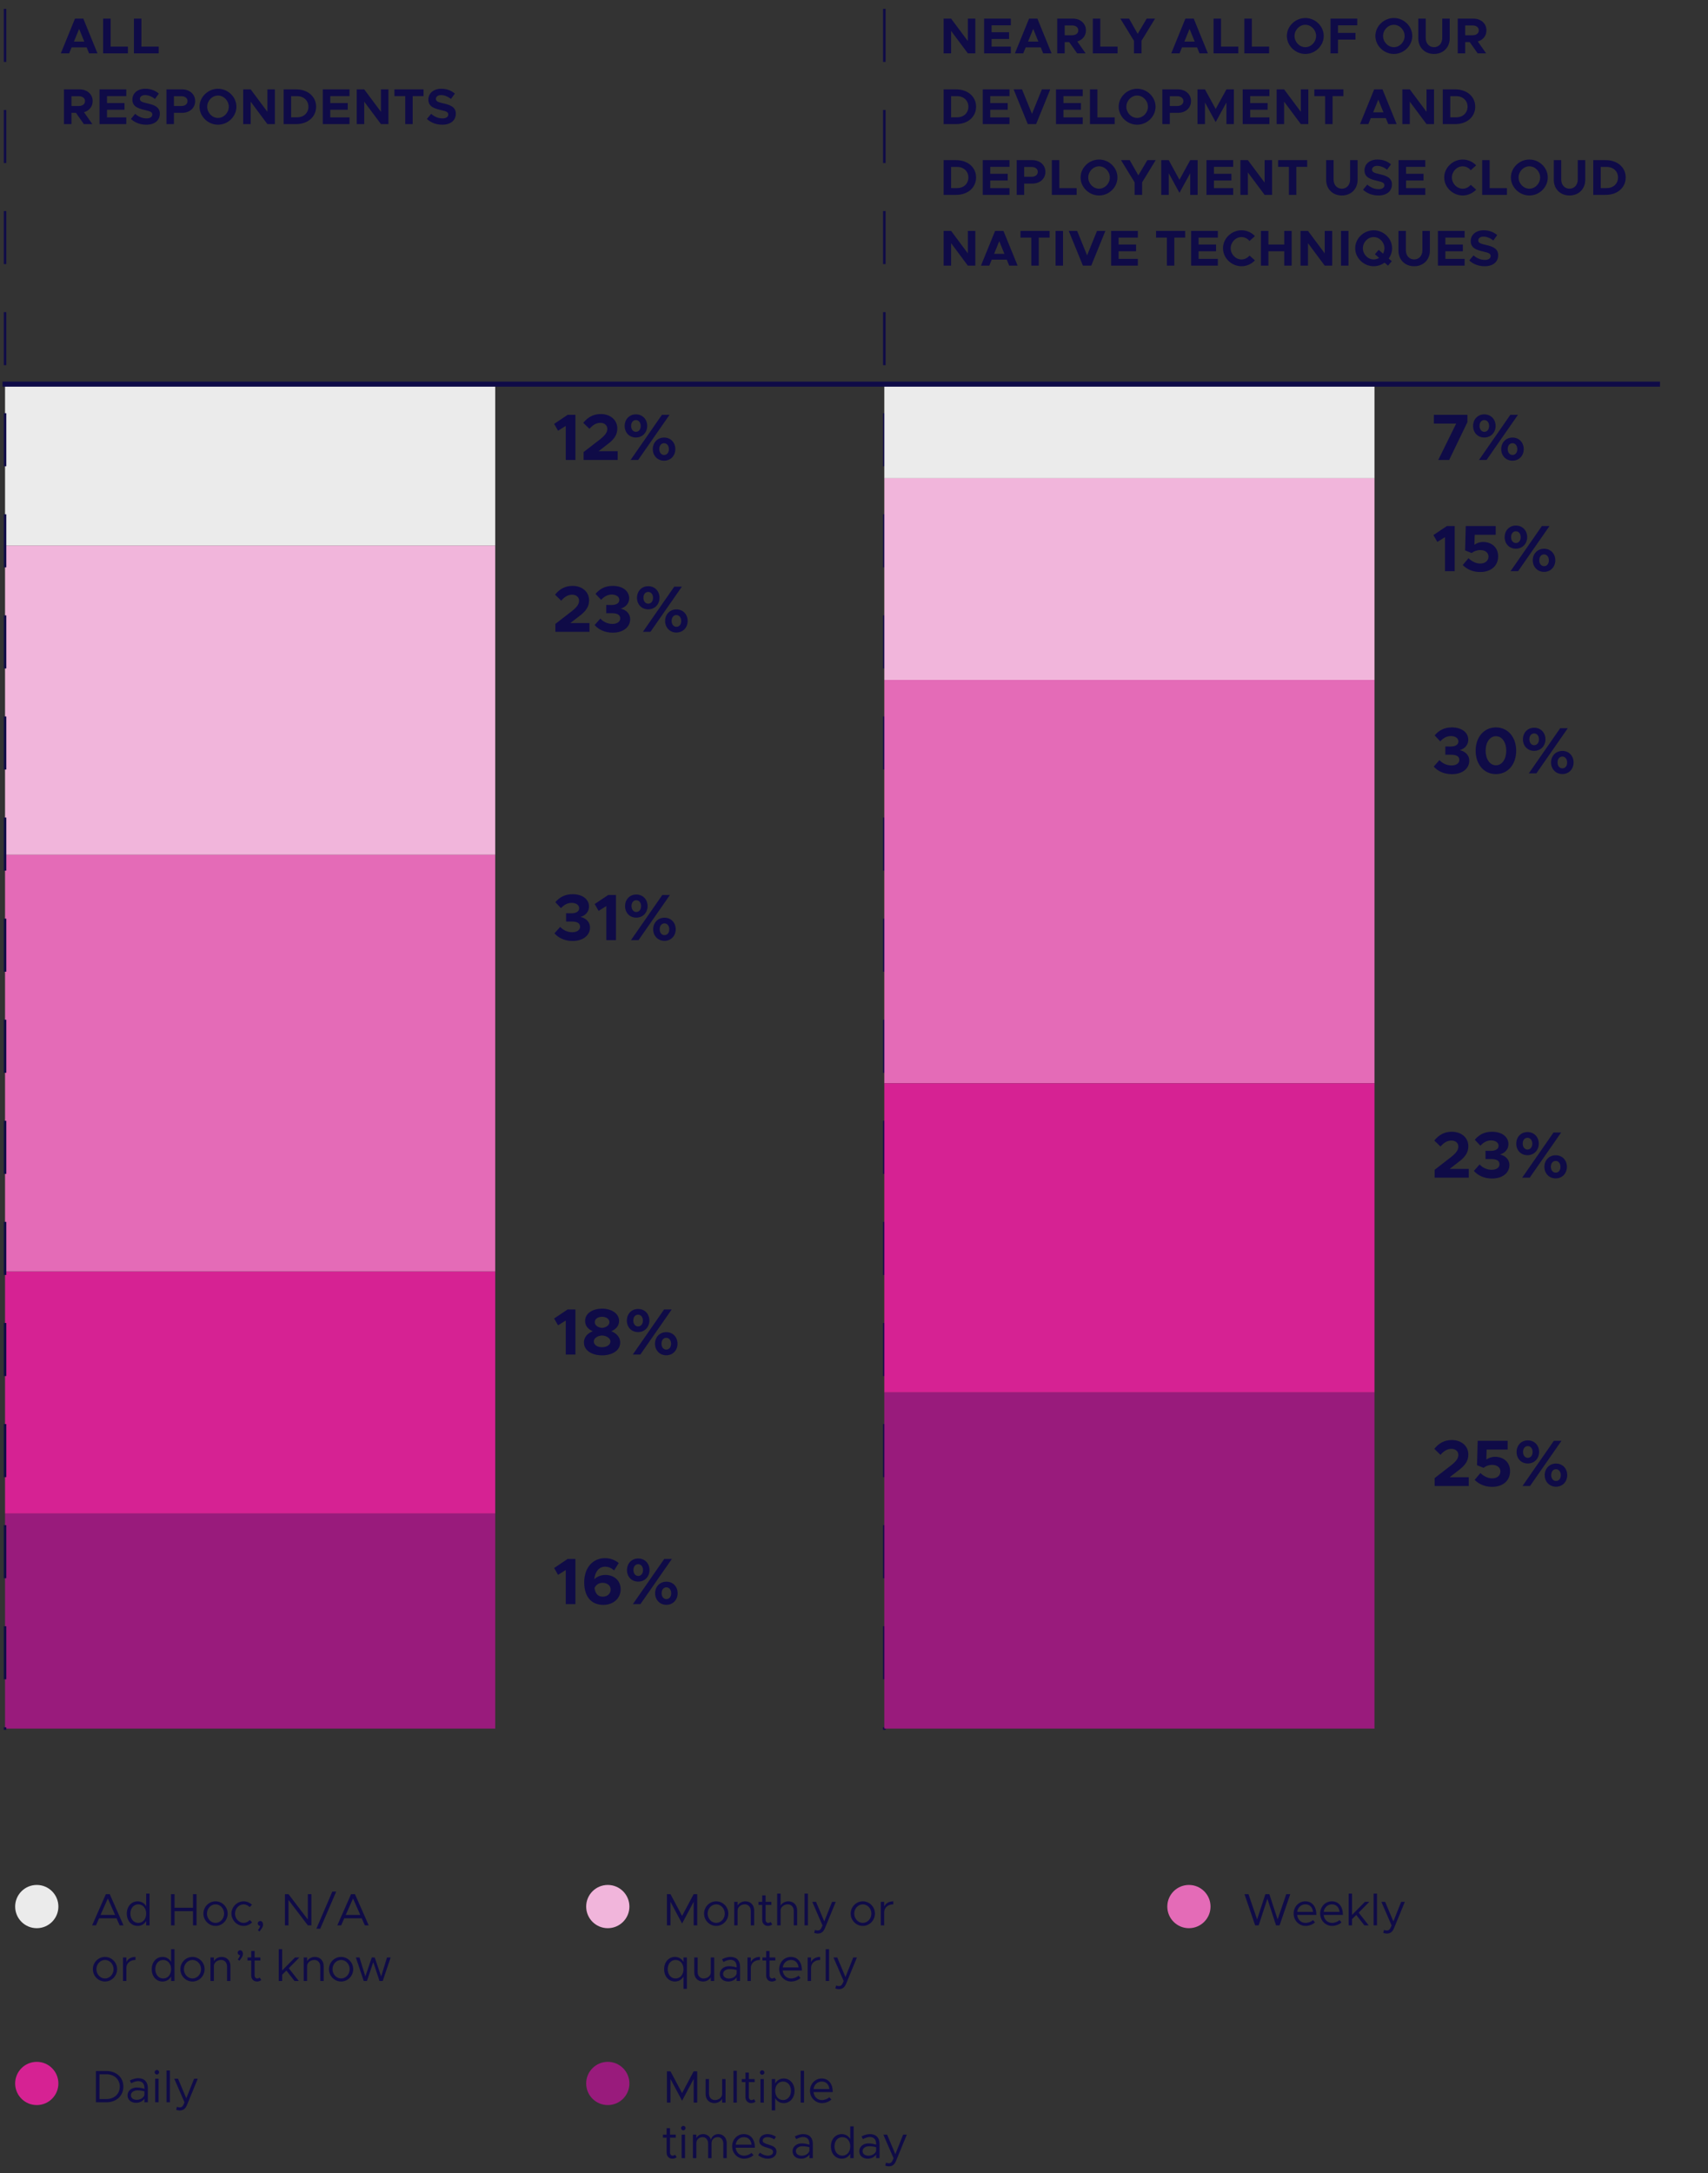<svg width="338" height="430" viewBox="0 0 338 430" fill="none" xmlns="http://www.w3.org/2000/svg">
<rect x="0" y="0" width="338" height="430" fill="#333333" stroke="none"/>
<rect x="1" y="342.006" width="42.56" height="97" transform="rotate(-90 1 342.006)" fill="#991B7C"/>
<rect x="98" y="251.566" width="47.88" height="97" transform="rotate(90 98 251.566)" fill="#D62293"/>
<rect x="98" y="169.106" width="82.46" height="97" transform="rotate(90 98 169.106)" fill="#E46BB7"/>
<rect x="98" y="107.926" width="61.18" height="97" transform="rotate(90 98 107.926)" fill="#F1B5DB"/>
<rect x="98" y="76.006" width="31.92" height="97" transform="rotate(90 98 76.006)" fill="#EBEBEB"/>
<path d="M111.958 317.375H113.869V308.444H112.335L109.657 310.238L110.437 311.59L111.958 310.641V317.375ZM119.806 311.603C118.961 311.603 118.142 311.928 117.596 312.461C117.765 310.953 118.545 309.978 119.715 309.978C120.469 309.978 120.989 310.251 121.535 310.706L122.445 309.25C121.717 308.665 120.82 308.288 119.715 308.288C117.232 308.288 115.607 310.277 115.607 313.059C115.607 315.659 116.803 317.531 119.403 317.531C121.353 317.531 122.822 316.27 122.822 314.437C122.822 312.669 121.457 311.603 119.806 311.603ZM119.299 315.906C118.298 315.906 117.817 315.295 117.648 314.203C117.921 313.566 118.519 313.163 119.247 313.163C120.118 313.163 120.846 313.67 120.846 314.528C120.846 315.243 120.248 315.906 119.299 315.906ZM126.299 312.929C127.612 312.929 128.535 311.928 128.535 310.641C128.535 309.38 127.651 308.353 126.299 308.353C124.96 308.353 124.076 309.367 124.076 310.654C124.076 311.928 124.96 312.929 126.299 312.929ZM125.246 317.375H126.741L132.955 308.444H131.447L125.246 317.375ZM126.299 311.811C125.766 311.811 125.35 311.343 125.35 310.641C125.35 309.939 125.74 309.484 126.299 309.484C126.845 309.484 127.248 309.952 127.248 310.641C127.248 311.356 126.845 311.811 126.299 311.811ZM131.876 317.518C133.189 317.518 134.099 316.517 134.099 315.23C134.099 313.969 133.228 312.942 131.876 312.942C130.55 312.942 129.64 313.956 129.64 315.23C129.64 316.504 130.55 317.518 131.876 317.518ZM131.876 316.387C131.33 316.387 130.927 315.919 130.927 315.23C130.927 314.515 131.317 314.06 131.876 314.06C132.409 314.06 132.825 314.528 132.825 315.23C132.825 315.932 132.435 316.387 131.876 316.387Z" fill="#0F0B47"/>
<path d="M1 2.006L1 342.006" stroke="#0F0B47" stroke-width="0.5" stroke-linecap="square" stroke-dasharray="10 10"/>
<path d="M175 2.006L175 342.006" stroke="#0F0B47" stroke-width="0.5" stroke-linecap="square" stroke-dasharray="10 10"/>
<path d="M111.958 268.006H113.869V259.075H112.335L109.657 260.869L110.437 262.221L111.958 261.272V268.006ZM119.143 268.162C121.106 268.162 122.731 267.239 122.731 265.614C122.731 264.587 122.029 263.807 120.976 263.391C121.873 263.001 122.51 262.351 122.51 261.35C122.51 259.816 120.924 258.919 119.143 258.919C117.401 258.919 115.789 259.777 115.789 261.35C115.789 262.364 116.426 263.014 117.31 263.391C116.283 263.781 115.555 264.561 115.555 265.614C115.555 267.226 117.167 268.162 119.143 268.162ZM119.143 262.728C118.441 262.676 117.7 262.286 117.7 261.597C117.7 260.986 118.285 260.531 119.143 260.531C120.001 260.531 120.599 260.986 120.599 261.597C120.599 262.26 119.845 262.676 119.143 262.728ZM119.143 266.55C118.194 266.55 117.505 266.082 117.505 265.406C117.505 264.704 118.376 264.262 119.143 264.236C119.91 264.262 120.794 264.704 120.794 265.406C120.794 266.082 120.092 266.55 119.143 266.55ZM126.274 263.56C127.587 263.56 128.51 262.559 128.51 261.272C128.51 260.011 127.626 258.984 126.274 258.984C124.935 258.984 124.051 259.998 124.051 261.285C124.051 262.559 124.935 263.56 126.274 263.56ZM125.221 268.006H126.716L132.93 259.075H131.422L125.221 268.006ZM126.274 262.442C125.741 262.442 125.325 261.974 125.325 261.272C125.325 260.57 125.715 260.115 126.274 260.115C126.82 260.115 127.223 260.583 127.223 261.272C127.223 261.987 126.82 262.442 126.274 262.442ZM131.851 268.149C133.164 268.149 134.074 267.148 134.074 265.861C134.074 264.6 133.203 263.573 131.851 263.573C130.525 263.573 129.615 264.587 129.615 265.861C129.615 267.135 130.525 268.149 131.851 268.149ZM131.851 267.018C131.305 267.018 130.902 266.55 130.902 265.861C130.902 265.146 131.292 264.691 131.851 264.691C132.384 264.691 132.8 265.159 132.8 265.861C132.8 266.563 132.41 267.018 131.851 267.018Z" fill="#0F0B47"/>
<path d="M113.31 186.175C115.403 186.175 116.755 185.057 116.755 183.51C116.755 182.327 115.858 181.638 114.883 181.417C115.871 181.131 116.56 180.39 116.56 179.363C116.56 177.946 115.299 176.919 113.297 176.919C111.711 176.919 110.645 177.608 109.904 178.505L111.009 179.675C111.607 179.051 112.27 178.635 113.102 178.635C113.986 178.635 114.61 179.051 114.61 179.701C114.61 180.338 114.025 180.702 113.05 180.702L112.023 180.689V182.327H113.05C114.246 182.314 114.792 182.665 114.792 183.354C114.792 183.991 114.207 184.446 113.232 184.446C112.335 184.446 111.49 184.069 110.853 183.393L109.722 184.667C110.476 185.538 111.711 186.175 113.31 186.175ZM119.982 186.006H121.893V177.075H120.359L117.681 178.869L118.461 180.221L119.982 179.272V186.006ZM125.918 181.56C127.231 181.56 128.154 180.559 128.154 179.272C128.154 178.011 127.27 176.984 125.918 176.984C124.579 176.984 123.695 177.998 123.695 179.285C123.695 180.559 124.579 181.56 125.918 181.56ZM124.865 186.006H126.36L132.574 177.075H131.066L124.865 186.006ZM125.918 180.442C125.385 180.442 124.969 179.974 124.969 179.272C124.969 178.57 125.359 178.115 125.918 178.115C126.464 178.115 126.867 178.583 126.867 179.272C126.867 179.987 126.464 180.442 125.918 180.442ZM131.495 186.149C132.808 186.149 133.718 185.148 133.718 183.861C133.718 182.6 132.847 181.573 131.495 181.573C130.169 181.573 129.259 182.587 129.259 183.861C129.259 185.135 130.169 186.149 131.495 186.149ZM131.495 185.018C130.949 185.018 130.546 184.55 130.546 183.861C130.546 183.146 130.936 182.691 131.495 182.691C132.028 182.691 132.444 183.159 132.444 183.861C132.444 184.563 132.054 185.018 131.495 185.018Z" fill="#0F0B47"/>
<path d="M109.904 125.006H116.651V123.277H112.868L114.493 122.016C116.053 120.885 116.573 119.962 116.573 118.766C116.573 117.089 115.195 115.919 113.297 115.919C111.854 115.919 110.723 116.543 109.839 117.661L111.061 118.844C111.711 118.103 112.374 117.661 113.245 117.661C113.973 117.661 114.597 118.103 114.597 118.844C114.597 119.468 114.259 120.053 113.193 120.898L109.904 123.446V125.006ZM121.257 125.175C123.35 125.175 124.702 124.057 124.702 122.51C124.702 121.327 123.805 120.638 122.83 120.417C123.818 120.131 124.507 119.39 124.507 118.363C124.507 116.946 123.246 115.919 121.244 115.919C119.658 115.919 118.592 116.608 117.851 117.505L118.956 118.675C119.554 118.051 120.217 117.635 121.049 117.635C121.933 117.635 122.557 118.051 122.557 118.701C122.557 119.338 121.972 119.702 120.997 119.702L119.97 119.689V121.327H120.997C122.193 121.314 122.739 121.665 122.739 122.354C122.739 122.991 122.154 123.446 121.179 123.446C120.282 123.446 119.437 123.069 118.8 122.393L117.669 123.667C118.423 124.538 119.658 125.175 121.257 125.175ZM128.28 120.56C129.593 120.56 130.516 119.559 130.516 118.272C130.516 117.011 129.632 115.984 128.28 115.984C126.941 115.984 126.057 116.998 126.057 118.285C126.057 119.559 126.941 120.56 128.28 120.56ZM127.227 125.006H128.722L134.936 116.075H133.428L127.227 125.006ZM128.28 119.442C127.747 119.442 127.331 118.974 127.331 118.272C127.331 117.57 127.721 117.115 128.28 117.115C128.826 117.115 129.229 117.583 129.229 118.272C129.229 118.987 128.826 119.442 128.28 119.442ZM133.857 125.149C135.17 125.149 136.08 124.148 136.08 122.861C136.08 121.6 135.209 120.573 133.857 120.573C132.531 120.573 131.621 121.587 131.621 122.861C131.621 124.135 132.531 125.149 133.857 125.149ZM133.857 124.018C133.311 124.018 132.908 123.55 132.908 122.861C132.908 122.146 133.298 121.691 133.857 121.691C134.39 121.691 134.806 122.159 134.806 122.861C134.806 123.563 134.416 124.018 133.857 124.018Z" fill="#0F0B47"/>
<path d="M111.958 91.006H113.869V82.075H112.335L109.657 83.869L110.437 85.221L111.958 84.272V91.006ZM115.49 91.006H122.237V89.277H118.454L120.079 88.016C121.639 86.885 122.159 85.962 122.159 84.766C122.159 83.089 120.781 81.919 118.883 81.919C117.44 81.919 116.309 82.543 115.425 83.661L116.647 84.844C117.297 84.103 117.96 83.661 118.831 83.661C119.559 83.661 120.183 84.103 120.183 84.844C120.183 85.468 119.845 86.053 118.779 86.898L115.49 89.446V91.006ZM125.842 86.56C127.155 86.56 128.078 85.559 128.078 84.272C128.078 83.011 127.194 81.984 125.842 81.984C124.503 81.984 123.619 82.998 123.619 84.285C123.619 85.559 124.503 86.56 125.842 86.56ZM124.789 91.006H126.284L132.498 82.075H130.99L124.789 91.006ZM125.842 85.442C125.309 85.442 124.893 84.974 124.893 84.272C124.893 83.57 125.283 83.115 125.842 83.115C126.388 83.115 126.791 83.583 126.791 84.272C126.791 84.987 126.388 85.442 125.842 85.442ZM131.419 91.149C132.732 91.149 133.642 90.148 133.642 88.861C133.642 87.6 132.771 86.573 131.419 86.573C130.093 86.573 129.183 87.587 129.183 88.861C129.183 90.135 130.093 91.149 131.419 91.149ZM131.419 90.018C130.873 90.018 130.47 89.55 130.47 88.861C130.47 88.146 130.86 87.691 131.419 87.691C131.952 87.691 132.368 88.159 132.368 88.861C132.368 89.563 131.978 90.018 131.419 90.018Z" fill="#0F0B47"/>
<rect x="272" y="76.006" width="18.62" height="97" transform="rotate(90 272 76.006)" fill="#EBEBEB"/>
<rect x="272" y="94.626" width="39.9" height="97" transform="rotate(90 272 94.626)" fill="#F1B5DB"/>
<rect x="272" y="134.526" width="79.8" height="97" transform="rotate(90 272 134.526)" fill="#E46BB7"/>
<rect x="272" y="214.326" width="61.18" height="97" transform="rotate(90 272 214.326)" fill="#D62293"/>
<rect x="272" y="275.506" width="66.5" height="97" transform="rotate(90 272 275.506)" fill="#991B7C"/>
<path d="M283.904 294.006H290.651V292.277H286.868L288.493 291.016C290.053 289.885 290.573 288.962 290.573 287.766C290.573 286.089 289.195 284.919 287.297 284.919C285.854 284.919 284.723 285.543 283.839 286.661L285.061 287.844C285.711 287.103 286.374 286.661 287.245 286.661C287.973 286.661 288.597 287.103 288.597 287.844C288.597 288.468 288.259 289.053 287.193 289.898L283.904 292.446V294.006ZM295.283 294.175C297.415 294.175 298.832 292.966 298.832 291.068C298.832 289.248 297.467 288.234 295.881 288.234C295.153 288.234 294.581 288.468 294.139 288.78L294.191 286.804H298.351V285.075H292.423L292.293 289.898L293.58 290.418C294.061 290.054 294.633 289.833 295.309 289.833C296.284 289.833 296.921 290.353 296.921 291.133C296.921 291.9 296.31 292.498 295.296 292.498C294.438 292.498 293.632 292.082 292.956 291.445L291.825 292.797C292.657 293.629 293.788 294.175 295.283 294.175ZM302.343 289.56C303.656 289.56 304.579 288.559 304.579 287.272C304.579 286.011 303.695 284.984 302.343 284.984C301.004 284.984 300.12 285.998 300.12 287.285C300.12 288.559 301.004 289.56 302.343 289.56ZM301.29 294.006H302.785L308.999 285.075H307.491L301.29 294.006ZM302.343 288.442C301.81 288.442 301.394 287.974 301.394 287.272C301.394 286.57 301.784 286.115 302.343 286.115C302.889 286.115 303.292 286.583 303.292 287.272C303.292 287.987 302.889 288.442 302.343 288.442ZM307.92 294.149C309.233 294.149 310.143 293.148 310.143 291.861C310.143 290.6 309.272 289.573 307.92 289.573C306.594 289.573 305.684 290.587 305.684 291.861C305.684 293.135 306.594 294.149 307.92 294.149ZM307.92 293.018C307.374 293.018 306.971 292.55 306.971 291.861C306.971 291.146 307.361 290.691 307.92 290.691C308.453 290.691 308.869 291.159 308.869 291.861C308.869 292.563 308.479 293.018 307.92 293.018Z" fill="#0F0B47"/>
<path d="M283.904 233.006H290.651V231.277H286.868L288.493 230.016C290.053 228.885 290.573 227.962 290.573 226.766C290.573 225.089 289.195 223.919 287.297 223.919C285.854 223.919 284.723 224.543 283.839 225.661L285.061 226.844C285.711 226.103 286.374 225.661 287.245 225.661C287.973 225.661 288.597 226.103 288.597 226.844C288.597 227.468 288.259 228.053 287.193 228.898L283.904 231.446V233.006ZM295.257 233.175C297.35 233.175 298.702 232.057 298.702 230.51C298.702 229.327 297.805 228.638 296.83 228.417C297.818 228.131 298.507 227.39 298.507 226.363C298.507 224.946 297.246 223.919 295.244 223.919C293.658 223.919 292.592 224.608 291.851 225.505L292.956 226.675C293.554 226.051 294.217 225.635 295.049 225.635C295.933 225.635 296.557 226.051 296.557 226.701C296.557 227.338 295.972 227.702 294.997 227.702L293.97 227.689V229.327H294.997C296.193 229.314 296.739 229.665 296.739 230.354C296.739 230.991 296.154 231.446 295.179 231.446C294.282 231.446 293.437 231.069 292.8 230.393L291.669 231.667C292.423 232.538 293.658 233.175 295.257 233.175ZM302.28 228.56C303.593 228.56 304.516 227.559 304.516 226.272C304.516 225.011 303.632 223.984 302.28 223.984C300.941 223.984 300.057 224.998 300.057 226.285C300.057 227.559 300.941 228.56 302.28 228.56ZM301.227 233.006H302.722L308.936 224.075H307.428L301.227 233.006ZM302.28 227.442C301.747 227.442 301.331 226.974 301.331 226.272C301.331 225.57 301.721 225.115 302.28 225.115C302.826 225.115 303.229 225.583 303.229 226.272C303.229 226.987 302.826 227.442 302.28 227.442ZM307.857 233.149C309.17 233.149 310.08 232.148 310.08 230.861C310.08 229.6 309.209 228.573 307.857 228.573C306.531 228.573 305.621 229.587 305.621 230.861C305.621 232.135 306.531 233.149 307.857 233.149ZM307.857 232.018C307.311 232.018 306.908 231.55 306.908 230.861C306.908 230.146 307.298 229.691 307.857 229.691C308.39 229.691 308.806 230.159 308.806 230.861C308.806 231.563 308.416 232.018 307.857 232.018Z" fill="#0F0B47"/>
<path d="M287.31 153.175C289.403 153.175 290.755 152.057 290.755 150.51C290.755 149.327 289.858 148.638 288.883 148.417C289.871 148.131 290.56 147.39 290.56 146.363C290.56 144.946 289.299 143.919 287.297 143.919C285.711 143.919 284.645 144.608 283.904 145.505L285.009 146.675C285.607 146.051 286.27 145.635 287.102 145.635C287.986 145.635 288.61 146.051 288.61 146.701C288.61 147.338 288.025 147.702 287.05 147.702L286.023 147.689V149.327H287.05C288.246 149.314 288.792 149.665 288.792 150.354C288.792 150.991 288.207 151.446 287.232 151.446C286.335 151.446 285.49 151.069 284.853 150.393L283.722 151.667C284.476 152.538 285.711 153.175 287.31 153.175ZM296.036 153.162C298.389 153.162 300.04 151.251 300.04 148.534C300.04 145.83 298.389 143.919 296.036 143.919C293.683 143.919 292.019 145.83 292.019 148.534C292.019 151.251 293.683 153.162 296.036 153.162ZM296.036 151.42C294.84 151.42 293.995 150.211 293.995 148.534C293.995 146.857 294.84 145.661 296.036 145.661C297.232 145.661 298.077 146.857 298.077 148.534C298.077 150.211 297.232 151.42 296.036 151.42ZM303.6 148.56C304.913 148.56 305.836 147.559 305.836 146.272C305.836 145.011 304.952 143.984 303.6 143.984C302.261 143.984 301.377 144.998 301.377 146.285C301.377 147.559 302.261 148.56 303.6 148.56ZM302.547 153.006H304.042L310.256 144.075H308.748L302.547 153.006ZM303.6 147.442C303.067 147.442 302.651 146.974 302.651 146.272C302.651 145.57 303.041 145.115 303.6 145.115C304.146 145.115 304.549 145.583 304.549 146.272C304.549 146.987 304.146 147.442 303.6 147.442ZM309.177 153.149C310.49 153.149 311.4 152.148 311.4 150.861C311.4 149.6 310.529 148.573 309.177 148.573C307.851 148.573 306.941 149.587 306.941 150.861C306.941 152.135 307.851 153.149 309.177 153.149ZM309.177 152.018C308.631 152.018 308.228 151.55 308.228 150.861C308.228 150.146 308.618 149.691 309.177 149.691C309.71 149.691 310.126 150.159 310.126 150.861C310.126 151.563 309.736 152.018 309.177 152.018Z" fill="#0F0B47"/>
<path d="M285.958 113.006H287.869V104.075H286.335L283.657 105.869L284.437 107.221L285.958 106.272V113.006ZM292.922 113.175C295.054 113.175 296.471 111.966 296.471 110.068C296.471 108.248 295.106 107.234 293.52 107.234C292.792 107.234 292.22 107.468 291.778 107.78L291.83 105.804H295.99V104.075H290.062L289.932 108.898L291.219 109.418C291.7 109.054 292.272 108.833 292.948 108.833C293.923 108.833 294.56 109.353 294.56 110.133C294.56 110.9 293.949 111.498 292.935 111.498C292.077 111.498 291.271 111.082 290.595 110.445L289.464 111.797C290.296 112.629 291.427 113.175 292.922 113.175ZM299.982 108.56C301.295 108.56 302.218 107.559 302.218 106.272C302.218 105.011 301.334 103.984 299.982 103.984C298.643 103.984 297.759 104.998 297.759 106.285C297.759 107.559 298.643 108.56 299.982 108.56ZM298.929 113.006H300.424L306.638 104.075H305.13L298.929 113.006ZM299.982 107.442C299.449 107.442 299.033 106.974 299.033 106.272C299.033 105.57 299.423 105.115 299.982 105.115C300.528 105.115 300.931 105.583 300.931 106.272C300.931 106.987 300.528 107.442 299.982 107.442ZM305.559 113.149C306.872 113.149 307.782 112.148 307.782 110.861C307.782 109.6 306.911 108.573 305.559 108.573C304.233 108.573 303.323 109.587 303.323 110.861C303.323 112.135 304.233 113.149 305.559 113.149ZM305.559 112.018C305.013 112.018 304.61 111.55 304.61 110.861C304.61 110.146 305 109.691 305.559 109.691C306.092 109.691 306.508 110.159 306.508 110.861C306.508 111.563 306.118 112.018 305.559 112.018Z" fill="#0F0B47"/>
<path d="M284.619 91.006H286.777L290.391 83.518V82.075H283.748V83.804H288.168L284.619 91.006ZM293.736 86.56C295.049 86.56 295.972 85.559 295.972 84.272C295.972 83.011 295.088 81.984 293.736 81.984C292.397 81.984 291.513 82.998 291.513 84.285C291.513 85.559 292.397 86.56 293.736 86.56ZM292.683 91.006H294.178L300.392 82.075H298.884L292.683 91.006ZM293.736 85.442C293.203 85.442 292.787 84.974 292.787 84.272C292.787 83.57 293.177 83.115 293.736 83.115C294.282 83.115 294.685 83.583 294.685 84.272C294.685 84.987 294.282 85.442 293.736 85.442ZM299.313 91.149C300.626 91.149 301.536 90.148 301.536 88.861C301.536 87.6 300.665 86.573 299.313 86.573C297.987 86.573 297.077 87.587 297.077 88.861C297.077 90.135 297.987 91.149 299.313 91.149ZM299.313 90.018C298.767 90.018 298.364 89.55 298.364 88.861C298.364 88.146 298.754 87.691 299.313 87.691C299.846 87.691 300.262 88.159 300.262 88.861C300.262 89.563 299.872 90.018 299.313 90.018Z" fill="#0F0B47"/>
<path d="M17.627 10.555H19.287L16.487 3.685H14.837L12.037 10.555H13.687L14.167 9.375H17.147L17.627 10.555ZM14.637 8.225L15.657 5.715L16.677 8.225H14.637ZM21.891 9.225V3.685H20.411V10.555H25.311V9.225H21.891ZM27.985 9.225V3.685H26.505V10.555H31.405V9.225H27.985ZM18.337 20.005C18.337 18.645 17.247 17.685 15.747 17.685H12.657V24.555H14.137V22.325H15.027L16.597 24.555H18.277L16.627 22.205C17.657 21.905 18.337 21.085 18.337 20.005ZM14.137 19.035H15.597C16.327 19.035 16.827 19.415 16.827 20.005C16.827 20.595 16.327 20.975 15.597 20.975H14.137V19.035ZM24.988 19.015V17.685H19.698V24.555H24.988V23.225H21.178V21.715H24.638V20.385H21.178V19.015H24.988ZM28.957 24.675C30.627 24.675 31.627 23.805 31.627 22.495C31.627 21.225 30.647 20.785 29.167 20.455C28.107 20.215 27.687 20.055 27.687 19.555C27.687 19.145 28.077 18.815 28.697 18.815C29.357 18.815 30.047 19.085 30.667 19.585L31.437 18.515C30.727 17.915 29.867 17.565 28.747 17.565C27.237 17.565 26.197 18.435 26.197 19.705C26.197 21.035 27.237 21.445 28.687 21.775C29.737 22.015 30.137 22.165 30.137 22.655C30.137 23.085 29.757 23.425 29.007 23.425C28.137 23.425 27.397 23.085 26.747 22.525L25.907 23.535C26.707 24.275 27.757 24.675 28.957 24.675ZM32.94 24.555H34.42V22.325H36.03C37.53 22.325 38.62 21.365 38.62 20.005C38.62 18.645 37.53 17.685 36.03 17.685H32.94V24.555ZM34.42 20.975V19.035H35.88C36.61 19.035 37.11 19.415 37.11 20.005C37.11 20.595 36.61 20.975 35.88 20.975H34.42ZM43.143 24.675C45.123 24.675 46.783 23.045 46.783 21.115C46.783 19.185 45.123 17.565 43.143 17.565C41.163 17.565 39.483 19.185 39.483 21.115C39.483 23.045 41.163 24.675 43.143 24.675ZM43.143 23.335C41.983 23.335 41.003 22.315 41.003 21.115C41.003 19.925 41.983 18.905 43.143 18.905C44.293 18.905 45.273 19.925 45.273 21.115C45.273 22.315 44.293 23.335 43.143 23.335ZM48.126 24.555H49.606V20.115L52.916 24.555H54.396V17.685H52.916V22.125L49.606 17.685H48.126V24.555ZM56.134 24.555H58.604C60.914 24.555 62.554 23.125 62.554 21.115C62.554 19.105 60.914 17.685 58.604 17.685H56.134V24.555ZM57.614 23.215V19.025H58.794C60.104 19.025 61.034 19.895 61.034 21.115C61.034 22.345 60.104 23.215 58.794 23.215H57.614ZM69.168 19.015V17.685H63.878V24.555H69.168V23.225H65.358V21.715H68.818V20.385H65.358V19.015H69.168ZM70.597 24.555H72.077V20.115L75.387 24.555H76.867V17.685H75.387V22.125L72.077 17.685H70.597V24.555ZM80.194 24.555H81.664V19.015H83.814V17.685H78.054V19.015H80.194V24.555ZM87.531 24.675C89.201 24.675 90.201 23.805 90.201 22.495C90.201 21.225 89.221 20.785 87.741 20.455C86.681 20.215 86.261 20.055 86.261 19.555C86.261 19.145 86.651 18.815 87.271 18.815C87.931 18.815 88.621 19.085 89.241 19.585L90.011 18.515C89.301 17.915 88.441 17.565 87.321 17.565C85.811 17.565 84.771 18.435 84.771 19.705C84.771 21.035 85.811 21.445 87.261 21.775C88.311 22.015 88.711 22.165 88.711 22.655C88.711 23.085 88.331 23.425 87.581 23.425C86.711 23.425 85.971 23.085 85.321 22.525L84.481 23.535C85.281 24.275 86.331 24.675 87.531 24.675Z" fill="#0F0B47"/>
<path d="M186.737 10.555H188.217V6.115L191.527 10.555H193.007V3.685H191.527V8.125L188.217 3.685H186.737V10.555ZM200.035 5.015V3.685H194.745V10.555H200.035V9.225H196.225V7.715H199.685V6.385H196.225V5.015H200.035ZM206.434 10.555H208.094L205.294 3.685H203.644L200.844 10.555H202.494L202.974 9.375H205.954L206.434 10.555ZM203.444 8.225L204.464 5.715L205.484 8.225H203.444ZM214.898 6.005C214.898 4.645 213.808 3.685 212.308 3.685H209.218V10.555H210.698V8.325H211.588L213.158 10.555H214.838L213.188 8.205C214.218 7.905 214.898 7.085 214.898 6.005ZM210.698 5.035H212.158C212.888 5.035 213.388 5.415 213.388 6.005C213.388 6.595 212.888 6.975 212.158 6.975H210.698V5.035ZM217.739 9.225V3.685H216.259V10.555H221.159V9.225H217.739ZM224.402 10.555H225.892V8.075L228.572 3.685H226.922L225.142 6.695L223.432 3.685H221.712L224.402 8.075V10.555ZM237.371 10.555H239.031L236.231 3.685H234.581L231.781 10.555H233.431L233.911 9.375H236.891L237.371 10.555ZM234.381 8.225L235.401 5.715L236.421 8.225H234.381ZM241.635 9.225V3.685H240.155V10.555H245.055V9.225H241.635ZM247.729 9.225V3.685H246.249V10.555H251.149V9.225H247.729ZM258.317 10.675C260.297 10.675 261.957 9.045 261.957 7.115C261.957 5.185 260.297 3.565 258.317 3.565C256.337 3.565 254.657 5.185 254.657 7.115C254.657 9.045 256.337 10.675 258.317 10.675ZM258.317 9.335C257.157 9.335 256.177 8.315 256.177 7.115C256.177 5.925 257.157 4.905 258.317 4.905C259.467 4.905 260.447 5.925 260.447 7.115C260.447 8.315 259.467 9.335 258.317 9.335ZM268.59 5.015V3.685H263.3V10.555H264.78V7.835H268.24V6.505H264.78V5.015H268.59ZM275.837 10.675C277.817 10.675 279.477 9.045 279.477 7.115C279.477 5.185 277.817 3.565 275.837 3.565C273.857 3.565 272.177 5.185 272.177 7.115C272.177 9.045 273.857 10.675 275.837 10.675ZM275.837 9.335C274.677 9.335 273.697 8.315 273.697 7.115C273.697 5.925 274.677 4.905 275.837 4.905C276.987 4.905 277.967 5.925 277.967 7.115C277.967 8.315 276.987 9.335 275.837 9.335ZM283.779 10.675C285.599 10.675 286.889 9.395 286.889 7.585V3.685H285.409V7.525C285.409 8.585 284.729 9.335 283.779 9.335C282.819 9.335 282.139 8.585 282.139 7.525V3.685H280.669V7.585C280.669 9.395 281.949 10.675 283.779 10.675ZM294.155 6.005C294.155 4.645 293.065 3.685 291.565 3.685H288.475V10.555H289.955V8.325H290.845L292.415 10.555H294.095L292.445 8.205C293.475 7.905 294.155 7.085 294.155 6.005ZM289.955 5.035H291.415C292.145 5.035 292.645 5.415 292.645 6.005C292.645 6.595 292.145 6.975 291.415 6.975H289.955V5.035ZM186.737 24.555H189.207C191.517 24.555 193.157 23.125 193.157 21.115C193.157 19.105 191.517 17.685 189.207 17.685H186.737V24.555ZM188.217 23.215V19.025H189.397C190.707 19.025 191.637 19.895 191.637 21.115C191.637 22.345 190.707 23.215 189.397 23.215H188.217ZM199.771 19.015V17.685H194.481V24.555H199.771V23.225H195.961V21.715H199.421V20.385H195.961V19.015H199.771ZM206.18 17.685L204.22 22.525L202.25 17.685H200.59L203.39 24.555H205.04L207.84 17.685H206.18ZM214.264 19.015V17.685H208.974V24.555H214.264V23.225H210.454V21.715H213.914V20.385H210.454V19.015H214.264ZM217.172 23.225V17.685H215.692V24.555H220.592V23.225H217.172ZM225.036 24.675C227.016 24.675 228.676 23.045 228.676 21.115C228.676 19.185 227.016 17.565 225.036 17.565C223.056 17.565 221.376 19.185 221.376 21.115C221.376 23.045 223.056 24.675 225.036 24.675ZM225.036 23.335C223.876 23.335 222.896 22.315 222.896 21.115C222.896 19.925 223.876 18.905 225.036 18.905C226.186 18.905 227.166 19.925 227.166 21.115C227.166 22.315 226.186 23.335 225.036 23.335ZM230.018 24.555H231.498V22.325H233.108C234.608 22.325 235.698 21.365 235.698 20.005C235.698 18.645 234.608 17.685 233.108 17.685H230.018V24.555ZM231.498 20.975V19.035H232.958C233.688 19.035 234.188 19.415 234.188 20.005C234.188 20.595 233.688 20.975 232.958 20.975H231.498ZM236.972 24.555H238.452V20.275L240.572 24.155L242.702 20.275V24.555H244.172V17.685H242.702L240.572 21.565L238.452 17.685H236.972V24.555ZM251.207 19.015V17.685H245.917V24.555H251.207V23.225H247.397V21.715H250.857V20.385H247.397V19.015H251.207ZM252.636 24.555H254.116V20.115L257.426 24.555H258.906V17.685H257.426V22.125L254.116 17.685H252.636V24.555ZM262.233 24.555H263.703V19.015H265.853V17.685H260.093V19.015H262.233V24.555ZM274.725 24.555H276.385L273.585 17.685H271.935L269.135 24.555H270.785L271.265 23.375H274.245L274.725 24.555ZM271.735 22.225L272.755 19.715L273.775 22.225H271.735ZM277.509 24.555H278.989V20.115L282.299 24.555H283.779V17.685H282.299V22.125L278.989 17.685H277.509V24.555ZM285.516 24.555H287.986C290.296 24.555 291.936 23.125 291.936 21.115C291.936 19.105 290.296 17.685 287.986 17.685H285.516V24.555ZM286.996 23.215V19.025H288.176C289.486 19.025 290.416 19.895 290.416 21.115C290.416 22.345 289.486 23.215 288.176 23.215H286.996ZM186.737 38.555H189.207C191.517 38.555 193.157 37.125 193.157 35.115C193.157 33.105 191.517 31.685 189.207 31.685H186.737V38.555ZM188.217 37.215V33.025H189.397C190.707 33.025 191.637 33.895 191.637 35.115C191.637 36.345 190.707 37.215 189.397 37.215H188.217ZM199.771 33.015V31.685H194.481V38.555H199.771V37.225H195.961V35.715H199.421V34.385H195.961V33.015H199.771ZM201.2 38.555H202.68V36.325H204.29C205.79 36.325 206.88 35.365 206.88 34.005C206.88 32.645 205.79 31.685 204.29 31.685H201.2V38.555ZM202.68 34.975V33.035H204.14C204.87 33.035 205.37 33.415 205.37 34.005C205.37 34.595 204.87 34.975 204.14 34.975H202.68ZM209.633 37.225V31.685H208.153V38.555H213.053V37.225H209.633ZM217.497 38.675C219.477 38.675 221.137 37.045 221.137 35.115C221.137 33.185 219.477 31.565 217.497 31.565C215.517 31.565 213.837 33.185 213.837 35.115C213.837 37.045 215.517 38.675 217.497 38.675ZM217.497 37.335C216.337 37.335 215.357 36.315 215.357 35.115C215.357 33.925 216.337 32.905 217.497 32.905C218.647 32.905 219.627 33.925 219.627 35.115C219.627 36.315 218.647 37.335 217.497 37.335ZM224.529 38.555H226.019V36.075L228.699 31.685H227.049L225.269 34.695L223.559 31.685H221.839L224.529 36.075V38.555ZM229.804 38.555H231.284V34.275L233.404 38.155L235.534 34.275V38.555H237.004V31.685H235.534L233.404 35.565L231.284 31.685H229.804V38.555ZM244.039 33.015V31.685H238.749V38.555H244.039V37.225H240.229V35.715H243.689V34.385H240.229V33.015H244.039ZM245.468 38.555H246.948V34.115L250.258 38.555H251.738V31.685H250.258V36.125L246.948 31.685H245.468V38.555ZM255.065 38.555H256.535V33.015H258.685V31.685H252.925V33.015H255.065V38.555ZM265.547 38.675C267.367 38.675 268.657 37.395 268.657 35.585V31.685H267.177V35.525C267.177 36.585 266.497 37.335 265.547 37.335C264.587 37.335 263.907 36.585 263.907 35.525V31.685H262.437V35.585C262.437 37.395 263.717 38.675 265.547 38.675ZM272.783 38.675C274.453 38.675 275.453 37.805 275.453 36.495C275.453 35.225 274.473 34.785 272.993 34.455C271.933 34.215 271.513 34.055 271.513 33.555C271.513 33.145 271.903 32.815 272.523 32.815C273.183 32.815 273.873 33.085 274.493 33.585L275.263 32.515C274.553 31.915 273.693 31.565 272.573 31.565C271.063 31.565 270.023 32.435 270.023 33.705C270.023 35.035 271.063 35.445 272.513 35.775C273.563 36.015 273.963 36.165 273.963 36.655C273.963 37.085 273.583 37.425 272.833 37.425C271.963 37.425 271.223 37.085 270.573 36.525L269.733 37.535C270.533 38.275 271.583 38.675 272.783 38.675ZM282.056 33.015V31.685H276.766V38.555H282.056V37.225H278.246V35.715H281.706V34.385H278.246V33.015H282.056ZM289.46 38.675C290.5 38.675 291.45 38.225 292.12 37.525L291.05 36.565C290.66 37.025 290.09 37.335 289.46 37.335C288.3 37.335 287.32 36.315 287.32 35.115C287.32 33.925 288.3 32.905 289.46 32.905C290.08 32.905 290.66 33.215 291.05 33.675L292.12 32.715C291.45 32.005 290.5 31.565 289.46 31.565C287.48 31.565 285.8 33.185 285.8 35.115C285.8 37.045 287.48 38.675 289.46 38.675ZM294.789 37.225V31.685H293.309V38.555H298.209V37.225H294.789ZM302.653 38.675C304.633 38.675 306.293 37.045 306.293 35.115C306.293 33.185 304.633 31.565 302.653 31.565C300.673 31.565 298.993 33.185 298.993 35.115C298.993 37.045 300.673 38.675 302.653 38.675ZM302.653 37.335C301.493 37.335 300.513 36.315 300.513 35.115C300.513 33.925 301.493 32.905 302.653 32.905C303.803 32.905 304.783 33.925 304.783 35.115C304.783 36.315 303.803 37.335 302.653 37.335ZM310.596 38.675C312.416 38.675 313.706 37.395 313.706 35.585V31.685H312.226V35.525C312.226 36.585 311.546 37.335 310.596 37.335C309.636 37.335 308.956 36.585 308.956 35.525V31.685H307.486V35.585C307.486 37.395 308.766 38.675 310.596 38.675ZM315.292 38.555H317.762C320.072 38.555 321.712 37.125 321.712 35.115C321.712 33.105 320.072 31.685 317.762 31.685H315.292V38.555ZM316.772 37.215V33.025H317.952C319.262 33.025 320.192 33.895 320.192 35.115C320.192 36.345 319.262 37.215 317.952 37.215H316.772ZM186.737 52.555H188.217V48.115L191.527 52.555H193.007V45.685H191.527V50.125L188.217 45.685H186.737V52.555ZM199.715 52.555H201.375L198.575 45.685H196.925L194.125 52.555H195.775L196.255 51.375H199.235L199.715 52.555ZM196.725 50.225L197.745 47.715L198.765 50.225H196.725ZM204.089 52.555H205.559V47.015H207.709V45.685H201.949V47.015H204.089V52.555ZM208.886 52.555H210.366V45.685H208.886V52.555ZM217.088 45.685L215.128 50.525L213.158 45.685H211.498L214.298 52.555H215.948L218.748 45.685H217.088ZM225.172 47.015V45.685H219.882V52.555H225.172V51.225H221.362V49.715H224.822V48.385H221.362V47.015H225.172ZM230.915 52.555H232.385V47.015H234.535V45.685H228.775V47.015H230.915V52.555ZM241.002 47.015V45.685H235.712V52.555H241.002V51.225H237.192V49.715H240.652V48.385H237.192V47.015H241.002ZM245.681 52.675C246.721 52.675 247.671 52.225 248.341 51.525L247.271 50.565C246.881 51.025 246.311 51.335 245.681 51.335C244.521 51.335 243.541 50.315 243.541 49.115C243.541 47.925 244.521 46.905 245.681 46.905C246.301 46.905 246.881 47.215 247.271 47.675L248.341 46.715C247.671 46.005 246.721 45.565 245.681 45.565C243.701 45.565 242.021 47.185 242.021 49.115C242.021 51.045 243.701 52.675 245.681 52.675ZM254.14 45.685V48.385H251.01V45.685H249.53V52.555H251.01V49.715H254.14V52.555H255.61V45.685H254.14ZM257.362 52.555H258.842V48.115L262.152 52.555H263.632V45.685H262.152V50.125L258.842 45.685H257.362V52.555ZM265.37 52.555H266.85V45.685H265.37V52.555ZM275.483 49.115C275.483 47.185 273.823 45.565 271.843 45.565C269.863 45.565 268.183 47.185 268.183 49.115C268.183 51.045 269.863 52.675 271.843 52.675C272.643 52.675 273.393 52.405 273.993 51.965L274.673 52.555L275.423 51.685L274.813 51.155C275.233 50.575 275.483 49.865 275.483 49.115ZM271.843 51.335C270.683 51.335 269.703 50.315 269.703 49.115C269.703 47.925 270.683 46.905 271.843 46.905C272.993 46.905 273.973 47.925 273.973 49.115C273.973 49.495 273.873 49.865 273.693 50.185L272.833 49.435L272.083 50.305L272.913 51.025C272.593 51.225 272.223 51.335 271.843 51.335ZM279.853 52.675C281.673 52.675 282.963 51.395 282.963 49.585V45.685H281.483V49.525C281.483 50.585 280.803 51.335 279.853 51.335C278.893 51.335 278.213 50.585 278.213 49.525V45.685H276.743V49.585C276.743 51.395 278.023 52.675 279.853 52.675ZM289.84 47.015V45.685H284.55V52.555H289.84V51.225H286.03V49.715H289.49V48.385H286.03V47.015H289.84ZM293.808 52.675C295.478 52.675 296.478 51.805 296.478 50.495C296.478 49.225 295.498 48.785 294.018 48.455C292.958 48.215 292.538 48.055 292.538 47.555C292.538 47.145 292.928 46.815 293.548 46.815C294.208 46.815 294.898 47.085 295.518 47.585L296.288 46.515C295.578 45.915 294.718 45.565 293.598 45.565C292.088 45.565 291.048 46.435 291.048 47.705C291.048 49.035 292.088 49.445 293.538 49.775C294.588 50.015 294.988 50.165 294.988 50.655C294.988 51.085 294.608 51.425 293.858 51.425C292.988 51.425 292.248 51.085 291.598 50.525L290.758 51.535C291.558 52.275 292.608 52.675 293.808 52.675Z" fill="#0F0B47"/>
<path d="M328 76.006L1 76.006" stroke="#0F0B47" stroke-linecap="square"/>
<path d="M23.679 380.944H24.444L21.717 374.761H20.952L18.225 380.944H18.99L19.611 379.54H23.058L23.679 380.944ZM19.899 378.874L21.339 375.625L22.77 378.874H19.899ZM28.928 374.653V377.164C28.577 376.552 27.983 376.183 27.236 376.183C26.012 376.183 25.094 377.191 25.094 378.613C25.094 380.044 26.012 381.052 27.236 381.052C27.983 381.052 28.577 380.683 28.928 380.071V380.944H29.603V374.653H28.928ZM27.362 380.449C26.453 380.449 25.805 379.684 25.805 378.613C25.805 377.542 26.453 376.786 27.362 376.786C28.28 376.786 28.928 377.542 28.928 378.613C28.928 379.684 28.28 380.449 27.362 380.449ZM38.19 374.761V377.461H34.545V374.761H33.843V380.944H34.545V378.127H38.19V380.944H38.892V374.761H38.19ZM42.657 381.052C43.971 381.052 45.051 379.954 45.051 378.613C45.051 377.272 43.971 376.183 42.657 376.183C41.334 376.183 40.254 377.272 40.254 378.613C40.254 379.954 41.334 381.052 42.657 381.052ZM42.657 380.449C41.721 380.449 40.956 379.621 40.956 378.613C40.956 377.605 41.721 376.786 42.657 376.786C43.584 376.786 44.349 377.605 44.349 378.613C44.349 379.621 43.584 380.449 42.657 380.449ZM48.212 381.052C48.86 381.052 49.454 380.782 49.895 380.341L49.427 379.882C49.112 380.233 48.68 380.449 48.212 380.449C47.285 380.449 46.511 379.612 46.511 378.613C46.511 377.623 47.285 376.786 48.212 376.786C48.671 376.786 49.094 376.993 49.4 377.326L49.868 376.867C49.427 376.444 48.842 376.183 48.212 376.183C46.907 376.183 45.8 377.29 45.8 378.613C45.8 379.936 46.907 381.052 48.212 381.052ZM51.358 382.141C51.898 381.466 52.051 381.16 52.051 380.8C52.051 380.386 51.844 380.08 51.502 380.08C51.214 380.08 51.007 380.305 51.007 380.557C51.007 380.827 51.223 381.052 51.493 381.052C51.421 381.331 51.268 381.61 51.025 381.889L51.358 382.141ZM56.387 380.944H57.089V375.913L60.923 380.944H61.625V374.761H60.923V379.792L57.089 374.761H56.387V380.944ZM62.605 381.61H63.37L66.528 374.257H65.763L62.605 381.61ZM72.203 380.944H72.968L70.241 374.761H69.476L66.749 380.944H67.514L68.135 379.54H71.582L72.203 380.944ZM68.423 378.874L69.863 375.625L71.294 378.874H68.423ZM20.781 392.052C22.095 392.052 23.175 390.954 23.175 389.613C23.175 388.272 22.095 387.183 20.781 387.183C19.458 387.183 18.378 388.272 18.378 389.613C18.378 390.954 19.458 392.052 20.781 392.052ZM20.781 391.449C19.845 391.449 19.08 390.621 19.08 389.613C19.08 388.605 19.845 387.786 20.781 387.786C21.708 387.786 22.473 388.605 22.473 389.613C22.473 390.621 21.708 391.449 20.781 391.449ZM25.013 388.2V387.291H24.338V391.944H25.013V389.343C25.013 388.434 25.76 387.786 26.813 387.786V387.183C25.958 387.183 25.292 387.579 25.013 388.2ZM33.859 385.653V388.164C33.508 387.552 32.914 387.183 32.167 387.183C30.943 387.183 30.025 388.191 30.025 389.613C30.025 391.044 30.943 392.052 32.167 392.052C32.914 392.052 33.508 391.683 33.859 391.071V391.944H34.534V385.653H33.859ZM32.293 391.449C31.384 391.449 30.736 390.684 30.736 389.613C30.736 388.542 31.384 387.786 32.293 387.786C33.211 387.786 33.859 388.542 33.859 389.613C33.859 390.684 33.211 391.449 32.293 391.449ZM38.096 392.052C39.41 392.052 40.489 390.954 40.489 389.613C40.489 388.272 39.41 387.183 38.096 387.183C36.773 387.183 35.693 388.272 35.693 389.613C35.693 390.954 36.773 392.052 38.096 392.052ZM38.096 391.449C37.16 391.449 36.395 390.621 36.395 389.613C36.395 388.605 37.16 387.786 38.096 387.786C39.023 387.786 39.788 388.605 39.788 389.613C39.788 390.621 39.023 391.449 38.096 391.449ZM43.857 387.183C43.191 387.183 42.597 387.534 42.327 388.029V387.291H41.652V391.944H42.327V388.983C42.327 388.326 42.975 387.786 43.767 387.786C44.451 387.786 44.928 388.308 44.928 389.073V391.944H45.603V388.983C45.603 387.912 44.892 387.183 43.857 387.183ZM47.381 387.93C47.921 387.255 48.074 386.949 48.074 386.589C48.074 386.175 47.867 385.869 47.525 385.869C47.237 385.869 47.03 386.094 47.03 386.346C47.03 386.616 47.246 386.841 47.516 386.841C47.444 387.12 47.291 387.399 47.048 387.678L47.381 387.93ZM51.38 391.26C51.281 391.368 51.101 391.449 50.894 391.449C50.624 391.449 50.39 391.206 50.39 390.864V387.894H51.533V387.291H50.39V386.013H49.715V387.291H48.986V387.894H49.715V390.864C49.715 391.557 50.183 392.052 50.849 392.052C51.164 392.052 51.47 391.944 51.713 391.755L51.38 391.26ZM55.161 391.944H55.836V390.711L56.673 389.883L58.284 391.944H59.13L57.15 389.424L59.247 387.291H58.383L55.836 389.865V385.653H55.161V391.944ZM62.305 387.183C61.639 387.183 61.045 387.534 60.775 388.029V387.291H60.1V391.944H60.775V388.983C60.775 388.326 61.423 387.786 62.215 387.786C62.899 387.786 63.376 388.308 63.376 389.073V391.944H64.051V388.983C64.051 387.912 63.34 387.183 62.305 387.183ZM67.504 392.052C68.818 392.052 69.898 390.954 69.898 389.613C69.898 388.272 68.818 387.183 67.504 387.183C66.181 387.183 65.101 388.272 65.101 389.613C65.101 390.954 66.181 392.052 67.504 392.052ZM67.504 391.449C66.568 391.449 65.803 390.621 65.803 389.613C65.803 388.605 66.568 387.786 67.504 387.786C68.431 387.786 69.196 388.605 69.196 389.613C69.196 390.621 68.431 391.449 67.504 391.449ZM71.978 391.944H72.617L73.868 388.227L75.101 391.944H75.74L77.306 387.291H76.586L75.425 391.044L74.156 387.291H73.571L72.302 391.044L71.141 387.291H70.421L71.978 391.944Z" fill="#0F0B47"/>
<circle cx="7.277" cy="377.221" r="4.277" fill="#EBEBEB"/>
<path d="M248.385 380.944H249.078L250.806 375.679L252.525 380.944H253.218L255.333 374.761H254.541L252.831 379.765L251.193 374.761H250.41L248.772 379.765L247.062 374.761H246.27L248.385 380.944ZM258.351 380.449C257.433 380.449 256.794 379.783 256.695 378.874H260.502C260.502 377.245 259.701 376.183 258.297 376.183C257.046 376.183 256.002 377.218 256.002 378.604C256.002 380.035 257.118 381.052 258.36 381.052C259.008 381.052 259.827 380.773 260.232 380.332L259.818 379.891C259.53 380.206 258.9 380.449 258.351 380.449ZM258.324 376.786C259.251 376.786 259.746 377.434 259.836 378.271H256.704C256.83 377.371 257.496 376.786 258.324 376.786ZM263.599 380.449C262.681 380.449 262.042 379.783 261.943 378.874H265.75C265.75 377.245 264.949 376.183 263.545 376.183C262.294 376.183 261.25 377.218 261.25 378.604C261.25 380.035 262.366 381.052 263.608 381.052C264.256 381.052 265.075 380.773 265.48 380.332L265.066 379.891C264.778 380.206 264.148 380.449 263.599 380.449ZM263.572 376.786C264.499 376.786 264.994 377.434 265.084 378.271H261.952C262.078 377.371 262.744 376.786 263.572 376.786ZM266.884 380.944H267.559V379.711L268.396 378.883L270.007 380.944H270.853L268.873 378.424L270.97 376.291H270.106L267.559 378.865V374.653H266.884V380.944ZM271.823 380.944H272.498V374.653H271.823V380.944ZM274.469 382.564C275.108 382.555 275.558 382.258 275.882 381.466L278.006 376.291H277.277L275.738 380.161L274.109 376.291H273.362L275.387 380.962L275.117 381.538C274.937 381.853 274.739 381.952 274.442 381.952C274.244 381.952 274.055 381.916 273.893 381.835L273.731 382.411C273.947 382.51 274.199 382.564 274.469 382.564Z" fill="#0F0B47"/>
<circle cx="235.277" cy="377.221" r="4.277" fill="#E46BB7"/>
<path d="M131.981 380.944H132.683V376.273L134.978 380.584L137.273 376.273V380.944H137.975V374.761H137.273L134.978 379.072L132.683 374.761H131.981V380.944ZM141.735 381.052C143.049 381.052 144.129 379.954 144.129 378.613C144.129 377.272 143.049 376.183 141.735 376.183C140.412 376.183 139.332 377.272 139.332 378.613C139.332 379.954 140.412 381.052 141.735 381.052ZM141.735 380.449C140.799 380.449 140.034 379.621 140.034 378.613C140.034 377.605 140.799 376.786 141.735 376.786C142.662 376.786 143.427 377.605 143.427 378.613C143.427 379.621 142.662 380.449 141.735 380.449ZM147.497 376.183C146.831 376.183 146.237 376.534 145.967 377.029V376.291H145.292V380.944H145.967V377.983C145.967 377.326 146.615 376.786 147.407 376.786C148.091 376.786 148.568 377.308 148.568 378.073V380.944H149.243V377.983C149.243 376.912 148.532 376.183 147.497 376.183ZM152.497 380.26C152.398 380.368 152.218 380.449 152.011 380.449C151.741 380.449 151.507 380.206 151.507 379.864V376.894H152.65V376.291H151.507V375.013H150.832V376.291H150.103V376.894H150.832V379.864C150.832 380.557 151.3 381.052 151.966 381.052C152.281 381.052 152.587 380.944 152.83 380.755L152.497 380.26ZM156.005 376.183C155.339 376.183 154.745 376.534 154.475 377.029V374.653H153.8V380.944H154.475V377.983C154.475 377.326 155.123 376.786 155.915 376.786C156.599 376.786 157.076 377.308 157.076 378.073V380.944H157.751V377.983C157.751 376.912 157.04 376.183 156.005 376.183ZM159.205 380.944H159.88V374.653H159.205V380.944ZM161.851 382.564C162.49 382.555 162.94 382.258 163.264 381.466L165.388 376.291H164.659L163.12 380.161L161.491 376.291H160.744L162.769 380.962L162.499 381.538C162.319 381.853 162.121 381.952 161.824 381.952C161.626 381.952 161.437 381.916 161.275 381.835L161.113 382.411C161.329 382.51 161.581 382.564 161.851 382.564ZM170.748 381.052C172.062 381.052 173.142 379.954 173.142 378.613C173.142 377.272 172.062 376.183 170.748 376.183C169.425 376.183 168.345 377.272 168.345 378.613C168.345 379.954 169.425 381.052 170.748 381.052ZM170.748 380.449C169.812 380.449 169.047 379.621 169.047 378.613C169.047 377.605 169.812 376.786 170.748 376.786C171.675 376.786 172.44 377.605 172.44 378.613C172.44 379.621 171.675 380.449 170.748 380.449ZM174.979 377.2V376.291H174.304V380.944H174.979V378.343C174.979 377.434 175.726 376.786 176.779 376.786V376.183C175.924 376.183 175.258 376.579 174.979 377.2ZM135.257 387.291V388.164C134.906 387.552 134.312 387.183 133.565 387.183C132.341 387.183 131.423 388.191 131.423 389.613C131.423 391.044 132.341 392.052 133.565 392.052C134.312 392.052 134.906 391.683 135.257 391.071V393.492H135.932V387.291H135.257ZM133.691 391.449C132.782 391.449 132.134 390.684 132.134 389.613C132.134 388.542 132.782 387.786 133.691 387.786C134.609 387.786 135.257 388.542 135.257 389.613C135.257 390.684 134.609 391.449 133.691 391.449ZM140.664 387.291V390.252C140.664 390.909 140.016 391.449 139.224 391.449C138.54 391.449 138.063 390.927 138.063 390.162V387.291H137.388V390.252C137.388 391.323 138.099 392.052 139.134 392.052C139.8 392.052 140.394 391.701 140.664 391.206V391.944H141.339V387.291H140.664ZM144.566 387.183C144.116 387.183 143.558 387.3 142.892 387.633L143.162 388.182C143.585 387.966 144.053 387.759 144.521 387.759C145.529 387.759 145.781 388.479 145.781 389.109V389.28C145.304 389.127 144.773 389.019 144.269 389.019C143.27 389.019 142.442 389.64 142.442 390.567C142.442 391.485 143.162 392.052 144.143 392.052C144.755 392.052 145.448 391.764 145.781 391.215V391.944H146.456V389.109C146.456 387.984 145.835 387.183 144.566 387.183ZM144.26 391.458C143.603 391.458 143.099 391.116 143.099 390.54C143.099 389.982 143.684 389.586 144.377 389.586C144.881 389.586 145.358 389.658 145.781 389.775V390.486C145.601 391.143 144.872 391.458 144.26 391.458ZM148.586 388.2V387.291H147.911V391.944H148.586V389.343C148.586 388.434 149.333 387.786 150.386 387.786V387.183C149.531 387.183 148.865 387.579 148.586 388.2ZM153.279 391.26C153.18 391.368 153 391.449 152.793 391.449C152.523 391.449 152.289 391.206 152.289 390.864V387.894H153.432V387.291H152.289V386.013H151.614V387.291H150.885V387.894H151.614V390.864C151.614 391.557 152.082 392.052 152.748 392.052C153.063 392.052 153.369 391.944 153.612 391.755L153.279 391.26ZM156.544 391.449C155.626 391.449 154.987 390.783 154.888 389.874H158.695C158.695 388.245 157.894 387.183 156.49 387.183C155.239 387.183 154.195 388.218 154.195 389.604C154.195 391.035 155.311 392.052 156.553 392.052C157.201 392.052 158.02 391.773 158.425 391.332L158.011 390.891C157.723 391.206 157.093 391.449 156.544 391.449ZM156.517 387.786C157.444 387.786 157.939 388.434 158.029 389.271H154.897C155.023 388.371 155.689 387.786 156.517 387.786ZM160.504 388.2V387.291H159.829V391.944H160.504V389.343C160.504 388.434 161.251 387.786 162.304 387.786V387.183C161.449 387.183 160.783 387.579 160.504 388.2ZM163.397 391.944H164.072V385.653H163.397V391.944ZM166.043 393.564C166.682 393.555 167.132 393.258 167.456 392.466L169.58 387.291H168.851L167.312 391.161L165.683 387.291H164.936L166.961 391.962L166.691 392.538C166.511 392.853 166.313 392.952 166.016 392.952C165.818 392.952 165.629 392.916 165.467 392.835L165.305 393.411C165.521 393.51 165.773 393.564 166.043 393.564Z" fill="#0F0B47"/>
<circle cx="120.277" cy="377.221" r="4.277" fill="#F1B5DB"/>
<path d="M131.981 416H132.683V411.329L134.978 415.64L137.273 411.329V416H137.975V409.817H137.273L134.978 414.128L132.683 409.817H131.981V416ZM142.905 411.347V414.308C142.905 414.965 142.257 415.505 141.465 415.505C140.781 415.505 140.304 414.983 140.304 414.218V411.347H139.629V414.308C139.629 415.379 140.34 416.108 141.375 416.108C142.041 416.108 142.635 415.757 142.905 415.262V416H143.58V411.347H142.905ZM145.142 416H145.817V409.709H145.142V416ZM149.184 415.316C149.085 415.424 148.905 415.505 148.698 415.505C148.428 415.505 148.194 415.262 148.194 414.92V411.95H149.337V411.347H148.194V410.069H147.519V411.347H146.79V411.95H147.519V414.92C147.519 415.613 147.987 416.108 148.653 416.108C148.968 416.108 149.274 416 149.517 415.811L149.184 415.316ZM150.828 410.501C151.071 410.501 151.269 410.294 151.269 410.051C151.269 409.817 151.071 409.61 150.828 409.61C150.576 409.61 150.378 409.817 150.378 410.051C150.378 410.294 150.576 410.501 150.828 410.501ZM150.486 416H151.161V411.347H150.486V416ZM155.094 411.239C154.347 411.239 153.753 411.608 153.402 412.22V411.347H152.727V417.548H153.402V415.127C153.753 415.739 154.347 416.108 155.094 416.108C156.318 416.108 157.236 415.1 157.236 413.669C157.236 412.247 156.318 411.239 155.094 411.239ZM154.968 415.505C154.05 415.505 153.402 414.74 153.402 413.669C153.402 412.598 154.05 411.842 154.968 411.842C155.877 411.842 156.525 412.598 156.525 413.669C156.525 414.74 155.877 415.505 154.968 415.505ZM158.44 416H159.115V409.709H158.44V416ZM162.643 415.505C161.725 415.505 161.086 414.839 160.987 413.93H164.794C164.794 412.301 163.993 411.239 162.589 411.239C161.338 411.239 160.294 412.274 160.294 413.66C160.294 415.091 161.41 416.108 162.652 416.108C163.3 416.108 164.119 415.829 164.524 415.388L164.11 414.947C163.822 415.262 163.192 415.505 162.643 415.505ZM162.616 411.842C163.543 411.842 164.038 412.49 164.128 413.327H160.996C161.122 412.427 161.788 411.842 162.616 411.842ZM133.583 426.316C133.484 426.424 133.304 426.505 133.097 426.505C132.827 426.505 132.593 426.262 132.593 425.92V422.95H133.736V422.347H132.593V421.069H131.918V422.347H131.189V422.95H131.918V425.92C131.918 426.613 132.386 427.108 133.052 427.108C133.367 427.108 133.673 427 133.916 426.811L133.583 426.316ZM135.228 421.501C135.471 421.501 135.669 421.294 135.669 421.051C135.669 420.817 135.471 420.61 135.228 420.61C134.976 420.61 134.778 420.817 134.778 421.051C134.778 421.294 134.976 421.501 135.228 421.501ZM134.886 427H135.561V422.347H134.886V427ZM142.158 422.239C141.42 422.239 140.844 422.689 140.7 423.346C140.466 422.671 139.89 422.239 139.152 422.239C138.54 422.239 138.036 422.545 137.802 423.031V422.347H137.127V427H137.802V424.039C137.802 423.337 138.324 422.842 139.062 422.842C139.692 422.842 140.133 423.373 140.133 424.129V427H140.808V424.039C140.808 423.337 141.33 422.842 142.068 422.842C142.698 422.842 143.139 423.373 143.139 424.129V427H143.814V424.039C143.814 422.986 143.13 422.239 142.158 422.239ZM147.236 426.505C146.318 426.505 145.679 425.839 145.58 424.93H149.387C149.387 423.301 148.586 422.239 147.182 422.239C145.931 422.239 144.887 423.274 144.887 424.66C144.887 426.091 146.003 427.108 147.245 427.108C147.893 427.108 148.712 426.829 149.117 426.388L148.703 425.947C148.415 426.262 147.785 426.505 147.236 426.505ZM147.209 422.842C148.136 422.842 148.631 423.49 148.721 424.327H145.589C145.715 423.427 146.381 422.842 147.209 422.842ZM151.961 427.108C152.924 427.108 153.662 426.559 153.662 425.704C153.662 424.822 152.888 424.57 152.141 424.336C151.277 424.057 150.935 423.931 150.935 423.526C150.935 423.076 151.367 422.842 151.889 422.842C152.303 422.842 152.762 422.986 153.23 423.283L153.554 422.761C153.059 422.437 152.465 422.239 151.889 422.239C150.962 422.239 150.26 422.761 150.26 423.607C150.26 424.273 150.692 424.606 151.817 424.93C152.447 425.11 152.987 425.272 152.987 425.776C152.987 426.217 152.573 426.505 151.961 426.505C151.448 426.505 150.917 426.307 150.386 425.92L150.035 426.415C150.593 426.865 151.313 427.108 151.961 427.108ZM158.963 422.239C158.513 422.239 157.955 422.356 157.289 422.689L157.559 423.238C157.982 423.022 158.45 422.815 158.918 422.815C159.926 422.815 160.178 423.535 160.178 424.165V424.336C159.701 424.183 159.17 424.075 158.666 424.075C157.667 424.075 156.839 424.696 156.839 425.623C156.839 426.541 157.559 427.108 158.54 427.108C159.152 427.108 159.845 426.82 160.178 426.271V427H160.853V424.165C160.853 423.04 160.232 422.239 158.963 422.239ZM158.657 426.514C158 426.514 157.496 426.172 157.496 425.596C157.496 425.038 158.081 424.642 158.774 424.642C159.278 424.642 159.755 424.714 160.178 424.831V425.542C159.998 426.199 159.269 426.514 158.657 426.514ZM168.26 420.709V423.22C167.909 422.608 167.315 422.239 166.568 422.239C165.344 422.239 164.426 423.247 164.426 424.669C164.426 426.1 165.344 427.108 166.568 427.108C167.315 427.108 167.909 426.739 168.26 426.127V427H168.935V420.709H168.26ZM166.694 426.505C165.785 426.505 165.137 425.74 165.137 424.669C165.137 423.598 165.785 422.842 166.694 422.842C167.612 422.842 168.26 423.598 168.26 424.669C168.26 425.74 167.612 426.505 166.694 426.505ZM172.164 422.239C171.714 422.239 171.156 422.356 170.49 422.689L170.76 423.238C171.183 423.022 171.651 422.815 172.119 422.815C173.127 422.815 173.379 423.535 173.379 424.165V424.336C172.902 424.183 172.371 424.075 171.867 424.075C170.868 424.075 170.04 424.696 170.04 425.623C170.04 426.541 170.76 427.108 171.741 427.108C172.353 427.108 173.046 426.82 173.379 426.271V427H174.054V424.165C174.054 423.04 173.433 422.239 172.164 422.239ZM171.858 426.514C171.201 426.514 170.697 426.172 170.697 425.596C170.697 425.038 171.282 424.642 171.975 424.642C172.479 424.642 172.956 424.714 173.379 424.831V425.542C173.199 426.199 172.47 426.514 171.858 426.514ZM175.914 428.62C176.553 428.611 177.003 428.314 177.327 427.522L179.451 422.347H178.722L177.183 426.217L175.554 422.347H174.807L176.832 427.018L176.562 427.594C176.382 427.909 176.184 428.008 175.887 428.008C175.689 428.008 175.5 427.972 175.338 427.891L175.176 428.467C175.392 428.566 175.644 428.62 175.914 428.62Z" fill="#0F0B47"/>
<circle cx="120.277" cy="412.221" r="4.277" fill="#991B7C"/>
<path d="M18.981 415.944H21.069C23.031 415.944 24.417 414.657 24.417 412.848C24.417 411.039 23.031 409.761 21.069 409.761H18.981V415.944ZM19.683 415.305V410.4H21.069C22.617 410.4 23.706 411.417 23.706 412.848C23.706 414.288 22.617 415.305 21.069 415.305H19.683ZM27.365 411.183C26.915 411.183 26.357 411.3 25.691 411.633L25.961 412.182C26.384 411.966 26.852 411.759 27.32 411.759C28.328 411.759 28.58 412.479 28.58 413.109V413.28C28.103 413.127 27.572 413.019 27.068 413.019C26.069 413.019 25.241 413.64 25.241 414.567C25.241 415.485 25.961 416.052 26.942 416.052C27.554 416.052 28.247 415.764 28.58 415.215V415.944H29.255V413.109C29.255 411.984 28.634 411.183 27.365 411.183ZM27.059 415.458C26.402 415.458 25.898 415.116 25.898 414.54C25.898 413.982 26.483 413.586 27.176 413.586C27.68 413.586 28.157 413.658 28.58 413.775V414.486C28.4 415.143 27.671 415.458 27.059 415.458ZM31.052 410.445C31.295 410.445 31.493 410.238 31.493 409.995C31.493 409.761 31.295 409.554 31.052 409.554C30.8 409.554 30.602 409.761 30.602 409.995C30.602 410.238 30.8 410.445 31.052 410.445ZM30.71 415.944H31.385V411.291H30.71V415.944ZM32.951 415.944H33.626V409.653H32.951V415.944ZM35.597 417.564C36.236 417.555 36.686 417.258 37.01 416.466L39.134 411.291H38.405L36.866 415.161L35.237 411.291H34.49L36.515 415.962L36.245 416.538C36.065 416.853 35.867 416.952 35.57 416.952C35.372 416.952 35.183 416.916 35.021 416.835L34.859 417.411C35.075 417.51 35.327 417.564 35.597 417.564Z" fill="#0F0B47"/>
<circle cx="7.277" cy="412.221" r="4.277" fill="#D62293"/>
</svg>
